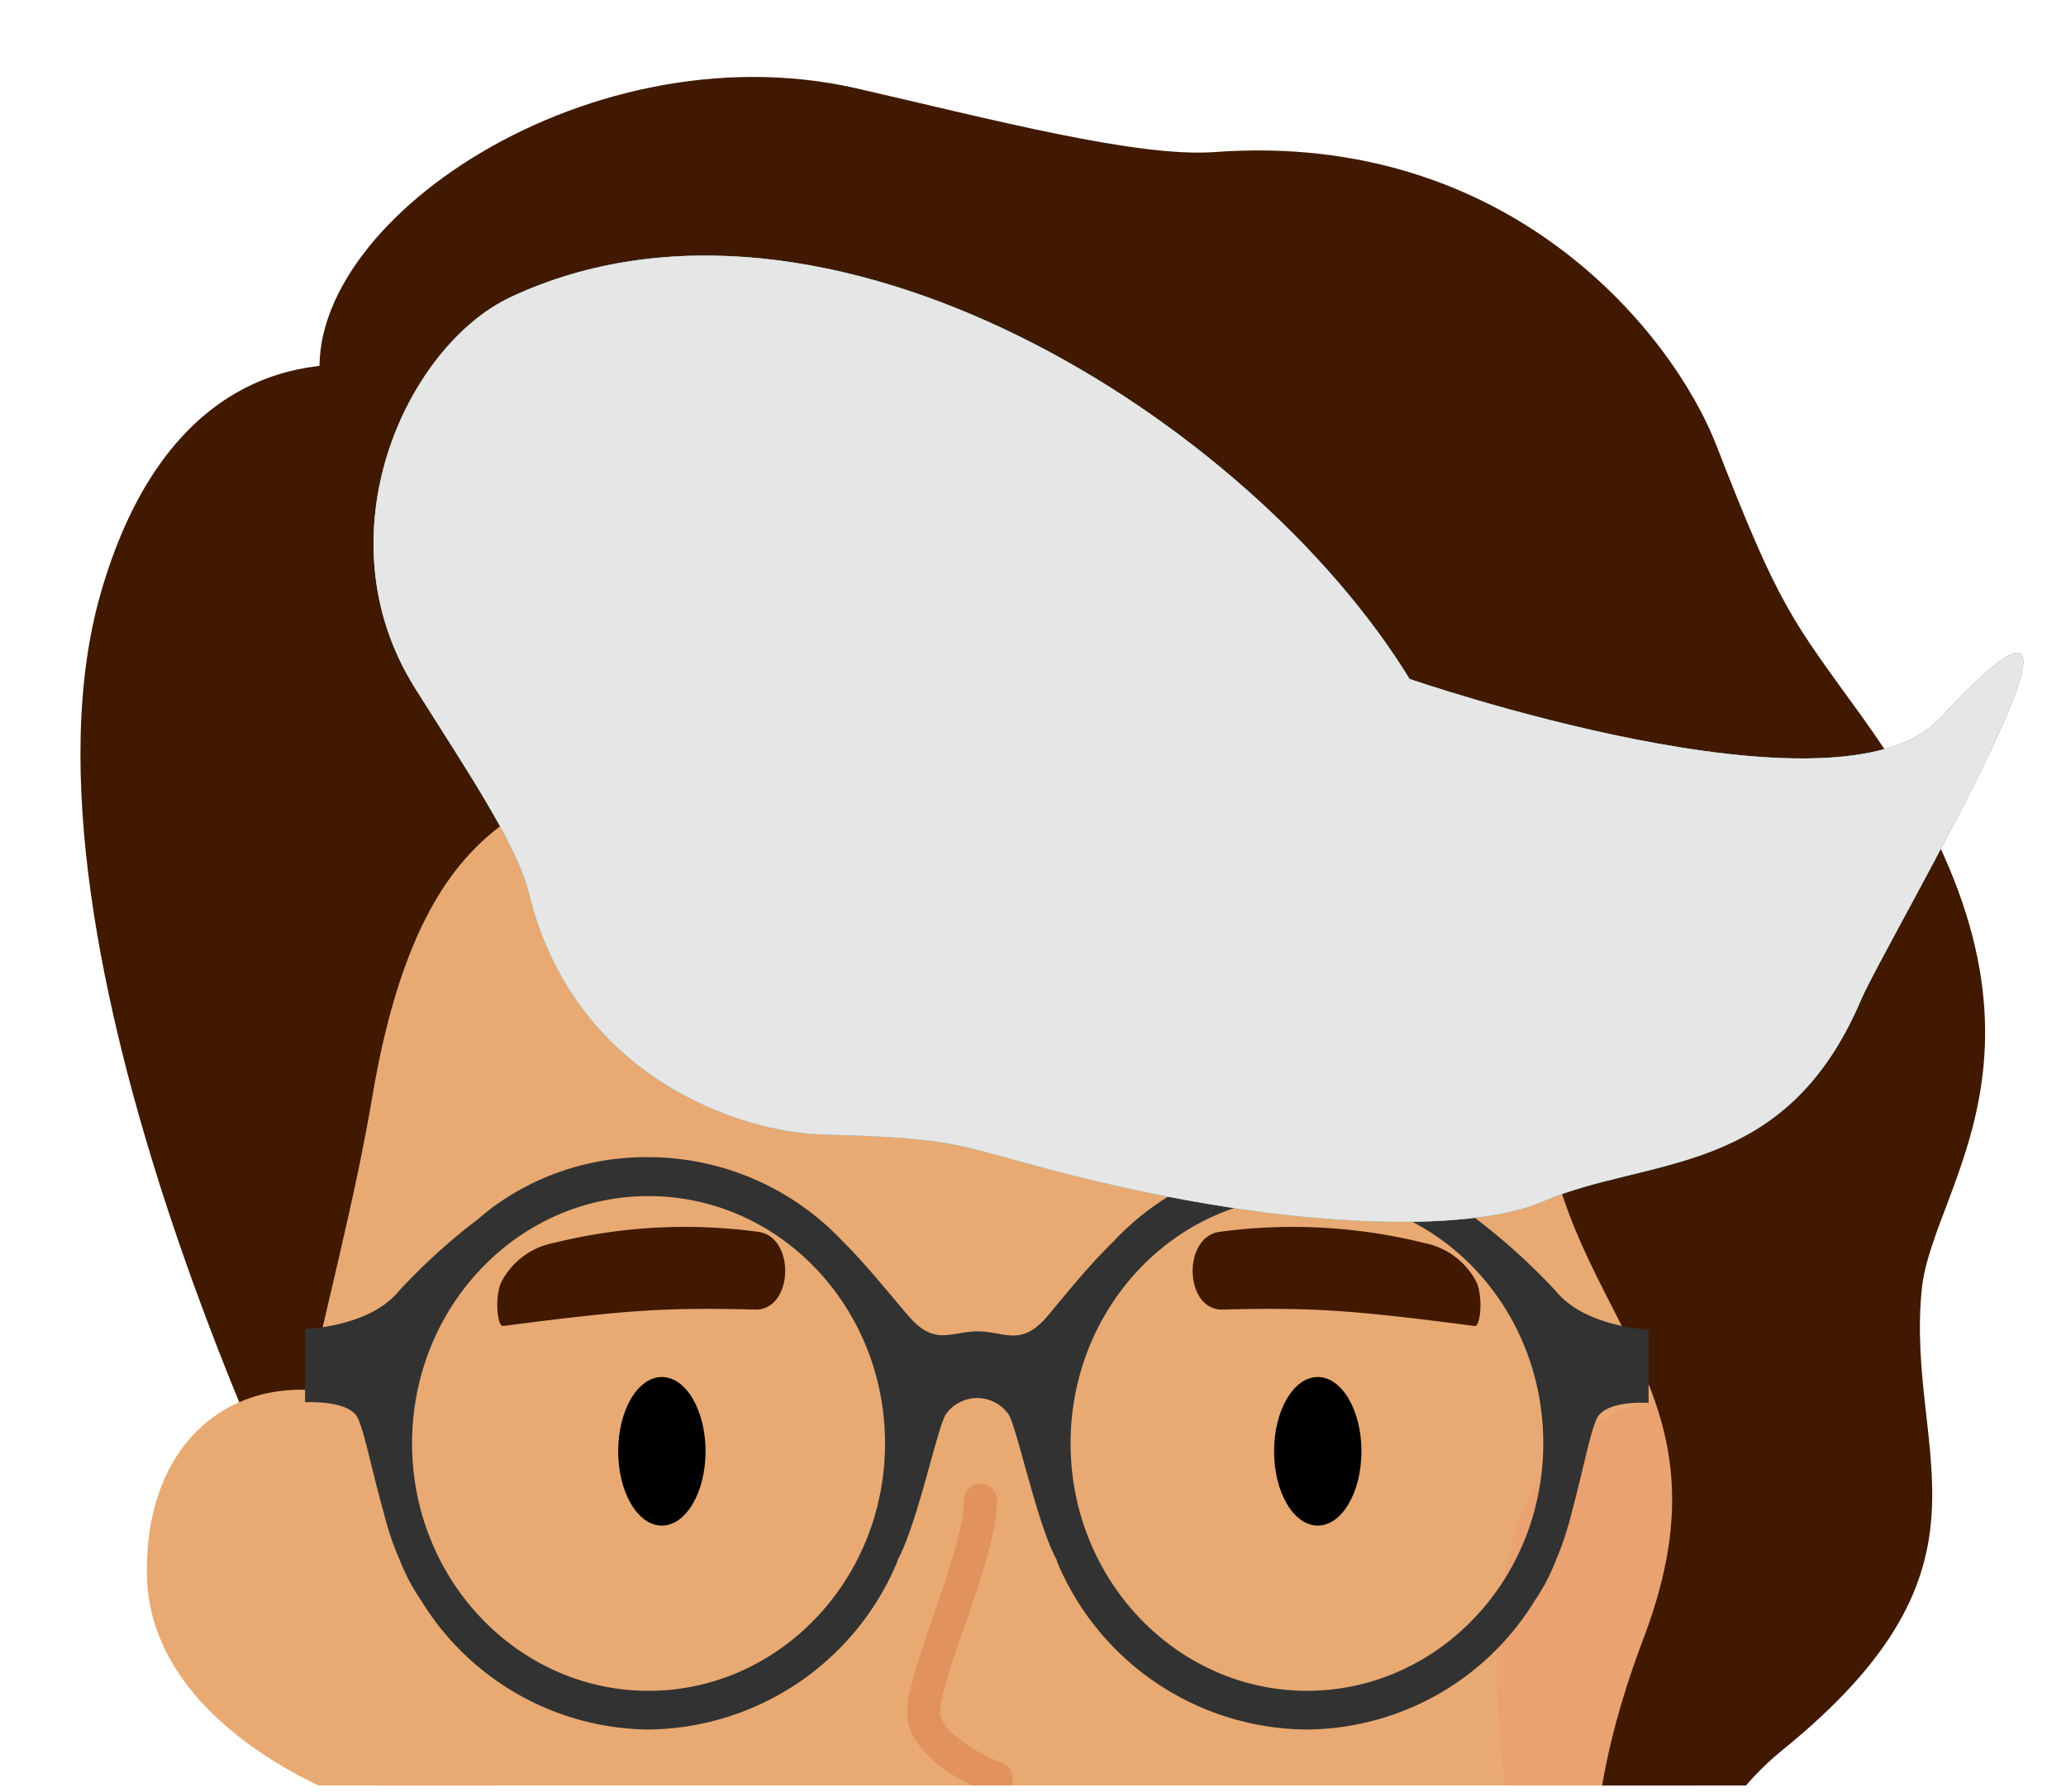 <svg xmlns="http://www.w3.org/2000/svg" xmlns:xlink="http://www.w3.org/1999/xlink" viewBox="0 0 166 144"><defs><style>.cls-1{fill:none;}.cls-2{clip-path:url(#clip-path);}.cls-3{fill:#e8aa72;}.cls-4{fill:#eaa271;}.cls-5{fill:#401900;}.cls-6{fill:#e2935d;}.cls-7{fill:#323232;}.cls-8{fill:#f69dff;}.cls-9{fill:#22b573;}.cls-10{fill:#e6e6e6;}</style><clipPath id="clip-path"><rect class="cls-1" x="-21" y="6" width="201" height="137.5"/></clipPath></defs><g id="Capa_5" data-name="Capa 5"><g class="cls-2"><path class="cls-3" d="M136.67,97.2v.24c-1.79,26.67-7.08,65-31,81.85-7.47,5.26-16.77,8.43-28.34,8.49a38,38,0,0,1-23.94-8.13c-21.53-16.51-29.85-54.3-30.93-76.52V103C20.37,60,41.1,34.34,80,34.34,119.6,34.34,139,62.22,136.67,97.2Z"/><path class="cls-4" d="M121.53,147.27c7.82.12,27.82-7,28-20.75S138.09,107.75,127.22,115,121.53,147.27,121.53,147.27Z"/><path class="cls-5" d="M49.1,42C45,31.54,16.93,17.18,8.12,47.58-.13,76,25.14,125.78,25,125.68c-4.52-2.75,2-20.38,4.91-37.51,4.6-27.37,16.92-21.25,19.47-29.65C50.31,55.36,51,46.81,49.1,42Z"/><ellipse cx="105.88" cy="116.64" rx="3.51" ry="5.97"/><path class="cls-6" d="M80.07,144.27a1.27,1.27,0,0,1-.47-.09c-.69-.26-6.72-2.67-6.72-6.56,0-1.64,1-4.43,2.07-7.66,1.18-3.4,2.5-7.26,2.5-9.38a1.33,1.33,0,1,1,2.66,0c0,2.57-1.34,6.47-2.64,10.25-1,2.75-1.93,5.59-1.93,6.79,0,1.47,3,3.31,5,4.08a1.33,1.33,0,0,1-.48,2.57Z"/><ellipse cx="53.18" cy="116.64" rx="3.51" ry="5.97"/><path class="cls-5" d="M60.91,99a43.76,43.76,0,0,0-16.44.9,6,6,0,0,0-4.22,3.2c-.51,1.23-.29,3.53.17,3.47,9.7-1.26,12.91-1.51,20.26-1.32C63.76,105.3,63.94,99.39,60.91,99Z"/><path class="cls-5" d="M98,99a43.78,43.78,0,0,1,16.44.9,6,6,0,0,1,4.22,3.2c.51,1.23.29,3.53-.17,3.47-9.7-1.26-12.91-1.51-20.26-1.32C95.14,105.3,95,99.39,98,99Z"/><path class="cls-5" d="M95.1,59.55c19.15.79,28.2,14.61,28.73,27.13.79,19.15,16.22,23.94,8.24,44.95-11.19,29.47,4.79,38,4.79,38s-7-18.13,6.38-29c18.36-14.89,9.84-23.67,11.17-37,.88-8.79,13.57-20.48-4.78-46-5.62-7.81-6.58-8.58-11.71-21.81-3.45-8.91-16.47-25.35-40.31-23.6-6.23.46-17.92-2.63-28.84-5.13-22.08-5-45.91,11.74-42.83,24.74C37.11,79,63.94,58.25,95.1,59.55Z"/><path class="cls-3" d="M39.8,147.27c-7.83.12-27.82-7-28-20.75S23.24,107.75,34.11,115,39.8,147.27,39.8,147.27Z"/><path class="cls-7" d="M125.05,103.81A49.43,49.43,0,0,0,118.66,98c-.46-.39-.94-.76-1.43-1.11l0,0h0A21.08,21.08,0,0,0,105,93a21.32,21.32,0,0,0-15.53,6.77c-1.93,1.88-3.58,3.94-5.3,6C82,108.3,80.74,107,78.57,107s-3.46,1.26-5.63-1.3c-1.71-2-3.37-4.09-5.29-6A21.48,21.48,0,0,0,52,93,20.81,20.81,0,0,0,39.8,96.87h0s.05,0,0,0c-.49.35-.93.72-1.39,1.11A49.36,49.36,0,0,0,32,103.81c-2.35,2.85-7.49,3-7.49,3v5.89s3.07-.19,4.07,1c.59.73,1.22,4.23,2.26,7.9a23,23,0,0,0,1.28,3.78,15.76,15.76,0,0,0,1.7,3.22h0A21.67,21.67,0,0,0,52.11,139a21.91,21.91,0,0,0,20-13.52s0,0,0,0a.41.41,0,0,1,0-.09c1.57-2.8,3.16-10.48,3.87-11.7a3.08,3.08,0,0,1,5.07,0c.71,1.22,2.3,8.9,3.87,11.7a.41.41,0,0,1,0,.09s0,0,0,0A21.91,21.91,0,0,0,105,139a21.65,21.65,0,0,0,18.31-10.35h0a15.48,15.48,0,0,0,1.69-3.22,24,24,0,0,0,1.26-3.78c1-3.67,1.62-7.17,2.2-7.9,1-1.23,4-1,4-1v-5.89S127.4,106.66,125.05,103.81ZM52.11,135.89c-10.46,0-19-8.9-19-19.88s8.49-19.88,19-19.88,19,8.9,19,19.88S62.58,135.89,52.11,135.89Zm52.91,0c-10.46,0-19-8.9-19-19.88s8.49-19.88,19-19.88S124,105,124,116,115.49,135.89,105,135.89Z"/><path class="cls-8" d="M113.27,54.57s34.43,11.91,42.55,3.2c17.48-18.77-4.28,17.87-6.3,22.61-6.14,14.4-17.09,12.51-25.59,16.2-5.61,2.44-20.61,2.63-41.11-3-6.27-1.72-7-2.14-16.71-2.4-6.56-.17-20-4.54-23.62-19.44-.94-3.89-5.32-10.34-9.15-16.45-7.75-12.35-.63-27.54,7.73-31.43,25.23-11.76,59.46,9.91,72.2,30.73"/><path class="cls-9" d="M113.27,54.57s34.43,11.91,42.55,3.2c17.48-18.77-4.28,17.87-6.3,22.61-6.14,14.4-17.09,12.51-25.59,16.2-5.61,2.44-20.61,2.63-41.11-3-6.27-1.72-7-2.14-16.71-2.4-6.56-.17-20-4.54-23.62-19.44-.94-3.89-5.32-10.34-9.15-16.45-7.75-12.35-.63-27.54,7.73-31.43,25.23-11.76,59.46,9.91,72.2,30.73"/><path class="cls-10" d="M113.27,54.57s34.43,11.91,42.55,3.2c17.48-18.77-4.28,17.87-6.3,22.61-6.14,14.4-17.09,12.51-25.59,16.2-5.61,2.44-20.61,2.63-41.11-3-6.27-1.72-7-2.14-16.71-2.4-6.56-.17-20-4.54-23.62-19.44-.94-3.89-5.32-10.34-9.15-16.45-7.75-12.35-.63-27.54,7.73-31.43,25.23-11.76,59.46,9.91,72.2,30.73"/></g></g></svg>